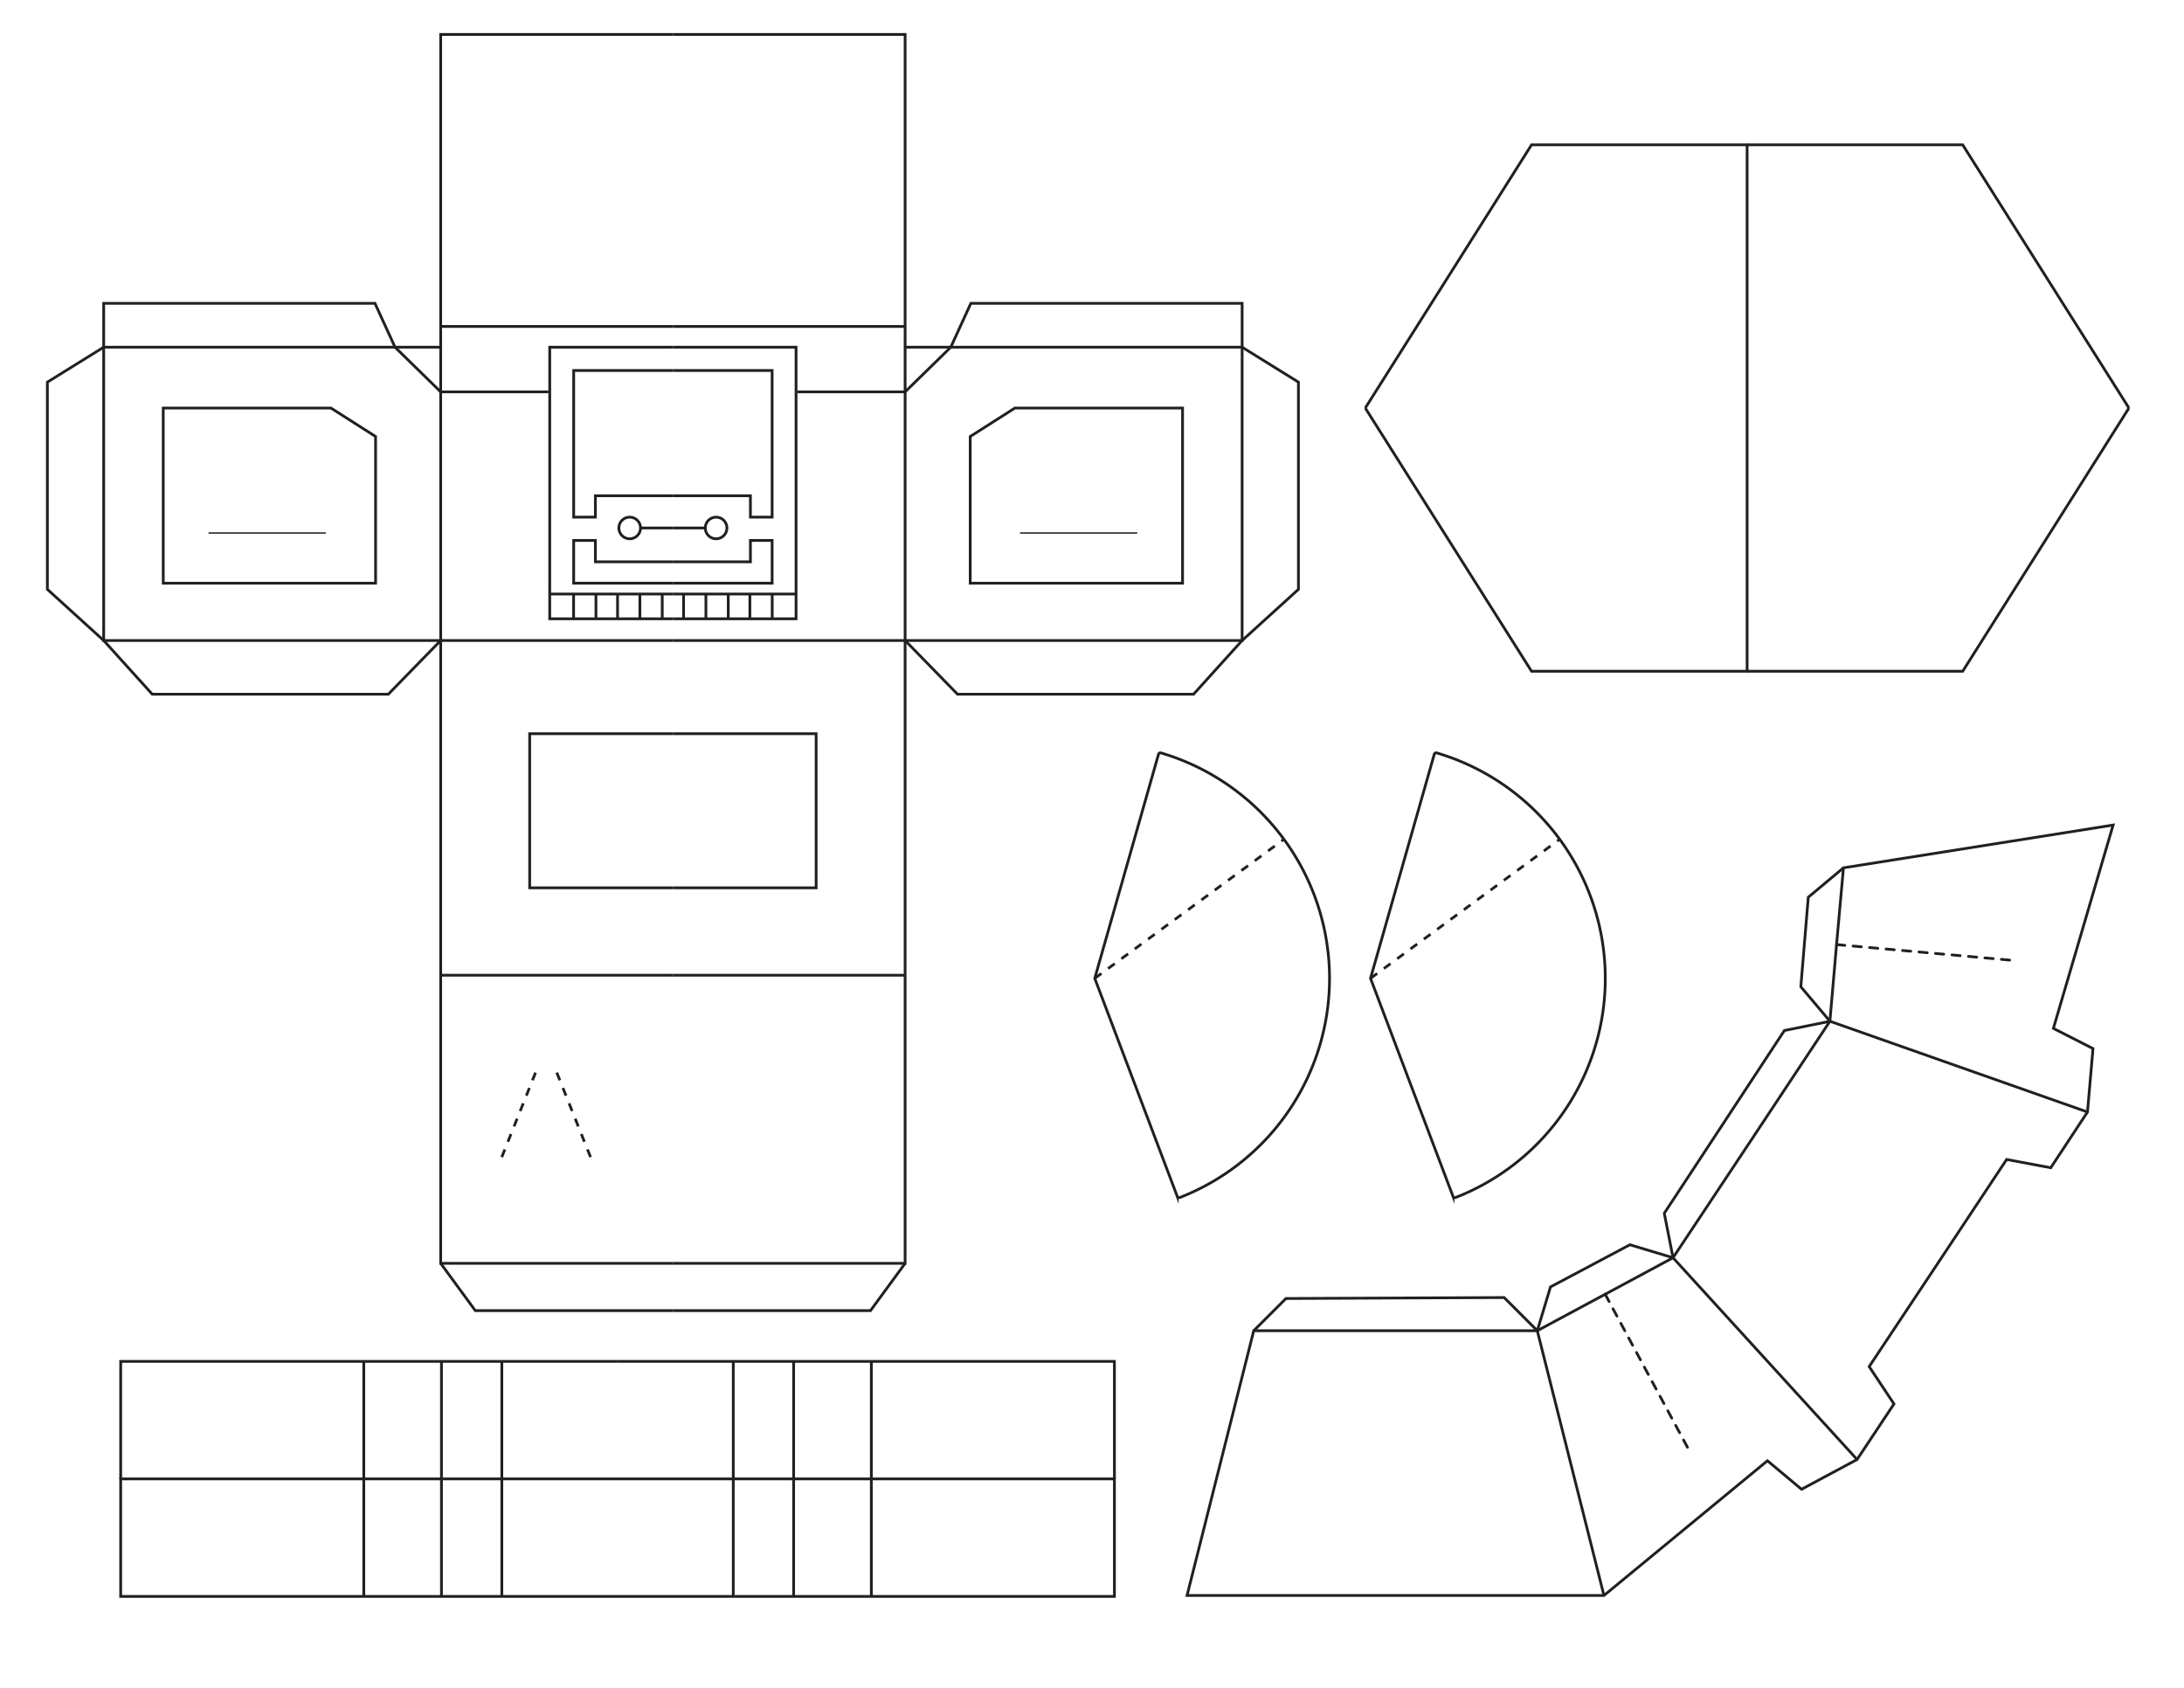 <svg xmlns="http://www.w3.org/2000/svg" viewBox="0 0 792 612"><rect width="792" height="612" style="fill:none"/><polyline points="772.03 147.95 711.75 243.39 633.57 243.39" style="fill:none;stroke:#231f20;stroke-miterlimit:10"/><polyline points="772.03 147.95 711.75 52.52 633.57 52.52" style="fill:none;stroke:#231f20;stroke-miterlimit:10"/><polyline points="495.1 147.95 555.39 52.52 633.57 52.52 633.57 243.39 555.39 243.39 495.1 147.95" style="fill:none;stroke:#231f20;stroke-miterlimit:10"/><path d="M404.13,536.24" style="fill:none;stroke:#231f20;stroke-miterlimit:10"/><polyline points="223.95 493.63 404.13 493.63 404.13 536.24" style="fill:none;stroke:#231f20;stroke-miterlimit:10"/><path d="M224,493.63" style="fill:none;stroke:#231f20;stroke-miterlimit:10"/><line x1="315.98" y1="493.63" x2="315.98" y2="536.24" style="fill:none;stroke:#231f20;stroke-miterlimit:10"/><line x1="287.8" y1="493.63" x2="287.8" y2="536.24" style="fill:none;stroke:#231f20;stroke-miterlimit:10"/><line x1="265.91" y1="493.63" x2="265.91" y2="536.24" style="fill:none;stroke:#231f20;stroke-miterlimit:10"/><polyline points="223.95 493.63 43.76 493.63 43.76 536.24" style="fill:none;stroke:#231f20;stroke-miterlimit:10"/><line x1="131.92" y1="493.63" x2="131.92" y2="536.24" style="fill:none;stroke:#231f20;stroke-miterlimit:10"/><line x1="160.09" y1="493.63" x2="160.09" y2="536.24" style="fill:none;stroke:#231f20;stroke-miterlimit:10"/><line x1="181.98" y1="493.63" x2="181.98" y2="536.24" style="fill:none;stroke:#231f20;stroke-miterlimit:10"/><polyline points="223.95 578.85 404.13 578.85 404.13 536.24 43.76 536.24 43.76 578.85 223.95 578.85" style="fill:none;stroke:#231f20;stroke-miterlimit:10"/><line x1="315.98" y1="578.85" x2="315.98" y2="536.24" style="fill:none;stroke:#231f20;stroke-miterlimit:10"/><line x1="287.8" y1="578.85" x2="287.8" y2="536.24" style="fill:none;stroke:#231f20;stroke-miterlimit:10"/><line x1="265.91" y1="578.85" x2="265.91" y2="536.24" style="fill:none;stroke:#231f20;stroke-miterlimit:10"/><line x1="131.92" y1="578.85" x2="131.92" y2="536.24" style="fill:none;stroke:#231f20;stroke-miterlimit:10"/><line x1="160.09" y1="578.85" x2="160.09" y2="536.24" style="fill:none;stroke:#231f20;stroke-miterlimit:10"/><line x1="181.98" y1="578.85" x2="181.98" y2="536.24" style="fill:none;stroke:#231f20;stroke-miterlimit:10"/><path d="M377.19,592.75" style="fill:none;stroke:#231f20;stroke-miterlimit:10"/><polyline points="454.65 482.51 466.33 470.83 545.45 470.48 557.48 482.51 562.26 466.63 591.06 451.34 606.7 456.05" style="fill:none;stroke:#231f20;stroke-miterlimit:10"/><polyline points="663.61 370.31 647.09 373.66 603.53 439.92 606.7 456.05" style="fill:none;stroke:#231f20;stroke-miterlimit:10"/><path d="M677.49,578.53" style="fill:none;stroke:#231f20;stroke-miterlimit:10"/><line x1="582.1" y1="469.28" x2="612.22" y2="525.31" style="fill:none;stroke:#231f20;stroke-linecap:round;stroke-miterlimit:10;stroke-dasharray:3"/><path d="M779.89,403.45" style="fill:none;stroke:#231f20;stroke-miterlimit:10"/><path d="M766.3,299.16l-97.79,15.51L666,342.5l-2.41,27.81L635.2,413.17l-28.5,42.88-24.6,13.23-24.62,13.23H454.65l-24.18,96H581.66l59.28-48.85L653.31,540l20.14-10.8,13.38-20.14-9-13.54L702.77,458l24.91-37.58,16,3L757,403.21l2-23-14.36-7.32Z" style="fill:none;stroke:#231f20;stroke-miterlimit:10"/><polyline points="663.61 370.31 653.05 357.79 655.75 325.33 668.51 314.67" style="fill:none;stroke:#231f20;stroke-miterlimit:10"/><line x1="666.02" y1="342.5" x2="729.38" y2="348.18" style="fill:none;stroke:#231f20;stroke-linecap:round;stroke-miterlimit:10;stroke-dasharray:3"/><line x1="557.48" y1="482.51" x2="581.66" y2="578.53" style="fill:none;stroke:#231f20;stroke-miterlimit:10"/><line x1="606.7" y1="456.05" x2="673.45" y2="529.21" style="fill:none;stroke:#231f20;stroke-miterlimit:10"/><line x1="663.61" y1="370.31" x2="757" y2="403.21" style="fill:none;stroke:#231f20;stroke-miterlimit:10"/><polyline points="244.02 12.49 328.23 12.49 328.23 458.08 244.02 458.08" style="fill:none;stroke:#231f20;stroke-miterlimit:10"/><line x1="328.23" y1="353.61" x2="244.02" y2="353.61" style="fill:none;stroke:#231f20;stroke-miterlimit:10"/><polyline points="244.02 232.24 450.44 232.24 450.44 125.89 344.79 125.89 328.23 142.09 289.15 142.09" style="fill:none;stroke:#231f20;stroke-miterlimit:10"/><line x1="328.23" y1="118.37" x2="244.02" y2="118.37" style="fill:none;stroke:#231f20;stroke-miterlimit:10"/><polyline points="244.02 125.89 288.68 125.89 288.68 224.37 244.02 224.37" style="fill:none;stroke:#231f20;stroke-miterlimit:10"/><polyline points="244.02 134.34 280 134.34 280 187.51 272.13 187.51 272.13 179.76 244.02 179.76" style="fill:none;stroke:#231f20;stroke-miterlimit:10"/><polyline points="244.02 211.46 280 211.46 280 195.96 272.13 195.96 272.13 203.71 244.02 203.71" style="fill:none;stroke:#231f20;stroke-miterlimit:10"/><line x1="288.68" y1="215.39" x2="244.02" y2="215.39" style="fill:none;stroke:#231f20;stroke-miterlimit:10"/><line x1="247.89" y1="215.39" x2="247.89" y2="224.37" style="fill:none;stroke:#231f20;stroke-miterlimit:10"/><line x1="255.99" y1="215.39" x2="255.99" y2="224.37" style="fill:none;stroke:#231f20;stroke-miterlimit:10"/><line x1="264.09" y1="215.39" x2="264.09" y2="224.37" style="fill:none;stroke:#231f20;stroke-miterlimit:10"/><line x1="271.93" y1="215.39" x2="271.93" y2="224.37" style="fill:none;stroke:#231f20;stroke-miterlimit:10"/><line x1="280.03" y1="215.39" x2="280.03" y2="224.37" style="fill:none;stroke:#231f20;stroke-miterlimit:10"/><circle cx="259.69" cy="191.44" r="3.93" style="fill:none;stroke:#231f20;stroke-miterlimit:10"/><line x1="255.76" y1="191.44" x2="244.02" y2="191.44" style="fill:none;stroke:#231f20;stroke-miterlimit:10"/><polyline points="328.23 125.89 344.79 125.89 352.07 109.98 450.44 109.98 450.44 125.89 470.86 138.56 470.86 213.69 450.44 232.24 432.83 251.72 347.23 251.72 328.23 232.24" style="fill:none;stroke:#231f20;stroke-miterlimit:10"/><polyline points="244.02 266.04 295.96 266.04 295.96 321.92 244.02 321.92" style="fill:none;stroke:#231f20;stroke-miterlimit:10"/><polygon points="351.84 211.46 428.84 211.46 428.84 147.95 368.04 147.95 351.84 158.28 351.84 211.46" style="fill:none;stroke:#231f20;stroke-miterlimit:10"/><line x1="369.91" y1="193.26" x2="412.41" y2="193.26" style="fill:none;stroke:#231f20;stroke-miterlimit:10;stroke-width:0.5px"/><polyline points="328.23 458.08 315.68 475.22 244.02 475.22" style="fill:none;stroke:#231f20;stroke-miterlimit:10"/><polyline points="244.02 12.49 159.81 12.49 159.81 458.08 244.02 458.08" style="fill:none;stroke:#231f20;stroke-miterlimit:10"/><line x1="159.81" y1="353.61" x2="244.02" y2="353.61" style="fill:none;stroke:#231f20;stroke-miterlimit:10"/><polyline points="244.02 232.24 37.6 232.24 37.6 125.89 143.25 125.89 159.81 142.09 198.89 142.09" style="fill:none;stroke:#231f20;stroke-miterlimit:10"/><line x1="159.81" y1="118.37" x2="244.02" y2="118.37" style="fill:none;stroke:#231f20;stroke-miterlimit:10"/><polyline points="244.02 125.89 199.35 125.89 199.35 224.37 244.02 224.37" style="fill:none;stroke:#231f20;stroke-miterlimit:10"/><polyline points="244.02 134.34 208.04 134.34 208.04 187.51 215.91 187.51 215.91 179.76 244.02 179.76" style="fill:none;stroke:#231f20;stroke-miterlimit:10"/><polyline points="244.02 211.46 208.04 211.46 208.04 195.96 215.91 195.96 215.91 203.71 244.02 203.71" style="fill:none;stroke:#231f20;stroke-miterlimit:10"/><line x1="199.36" y1="215.39" x2="244.02" y2="215.39" style="fill:none;stroke:#231f20;stroke-miterlimit:10"/><line x1="240.15" y1="215.39" x2="240.15" y2="224.37" style="fill:none;stroke:#231f20;stroke-miterlimit:10"/><line x1="232.05" y1="215.39" x2="232.05" y2="224.37" style="fill:none;stroke:#231f20;stroke-miterlimit:10"/><line x1="223.95" y1="215.39" x2="223.95" y2="224.37" style="fill:none;stroke:#231f20;stroke-miterlimit:10"/><line x1="216.11" y1="215.39" x2="216.11" y2="224.37" style="fill:none;stroke:#231f20;stroke-miterlimit:10"/><line x1="208.01" y1="215.39" x2="208.01" y2="224.37" style="fill:none;stroke:#231f20;stroke-miterlimit:10"/><circle cx="228.35" cy="191.44" r="3.93" style="fill:none;stroke:#231f20;stroke-miterlimit:10"/><line x1="232.28" y1="191.44" x2="244.02" y2="191.44" style="fill:none;stroke:#231f20;stroke-miterlimit:10"/><polyline points="159.81 125.89 143.25 125.89 135.97 109.98 37.6 109.98 37.6 125.89 17.18 138.56 17.18 213.69 37.6 232.24 55.21 251.72 140.81 251.72 159.81 232.24" style="fill:none;stroke:#231f20;stroke-miterlimit:10"/><polyline points="244.02 266.04 192.08 266.04 192.08 321.92 244.02 321.92" style="fill:none;stroke:#231f20;stroke-miterlimit:10"/><polygon points="136.2 211.46 59.2 211.46 59.2 147.95 120 147.95 136.2 158.28 136.2 211.46" style="fill:none;stroke:#231f20;stroke-miterlimit:10"/><line x1="118.13" y1="193.26" x2="75.63" y2="193.26" style="fill:none;stroke:#231f20;stroke-miterlimit:10;stroke-width:0.5px"/><polyline points="159.81 458.08 172.36 475.22 244.02 475.22" style="fill:none;stroke:#231f20;stroke-miterlimit:10"/><line x1="194.21" y1="388.92" x2="181.54" y2="420.62" style="fill:#fff;stroke:#231f20;stroke-miterlimit:10;stroke-dasharray:3"/><line x1="201.91" y1="388.92" x2="214.58" y2="420.62" style="fill:#fff;stroke:#231f20;stroke-miterlimit:10;stroke-dasharray:3"/><path d="M420.13,273.45,397,354.74l29.91,79.05a.74.74,0,0,0,.94.42A85.26,85.26,0,0,0,421,273,.73.73,0,0,0,420.13,273.45Z" style="fill:none;stroke:#231f20;stroke-miterlimit:10"/><line x1="397" y1="354.74" x2="465.67" y2="304.27" style="fill:none;stroke:#231f20;stroke-miterlimit:10;stroke-dasharray:3"/><path d="M520.13,273.45,497,354.74l29.91,79.05a.74.74,0,0,0,.94.42A85.26,85.26,0,0,0,521,273,.73.73,0,0,0,520.13,273.45Z" style="fill:none;stroke:#231f20;stroke-miterlimit:10"/><line x1="497" y1="354.74" x2="565.67" y2="304.27" style="fill:none;stroke:#231f20;stroke-miterlimit:10;stroke-dasharray:3"/></svg>